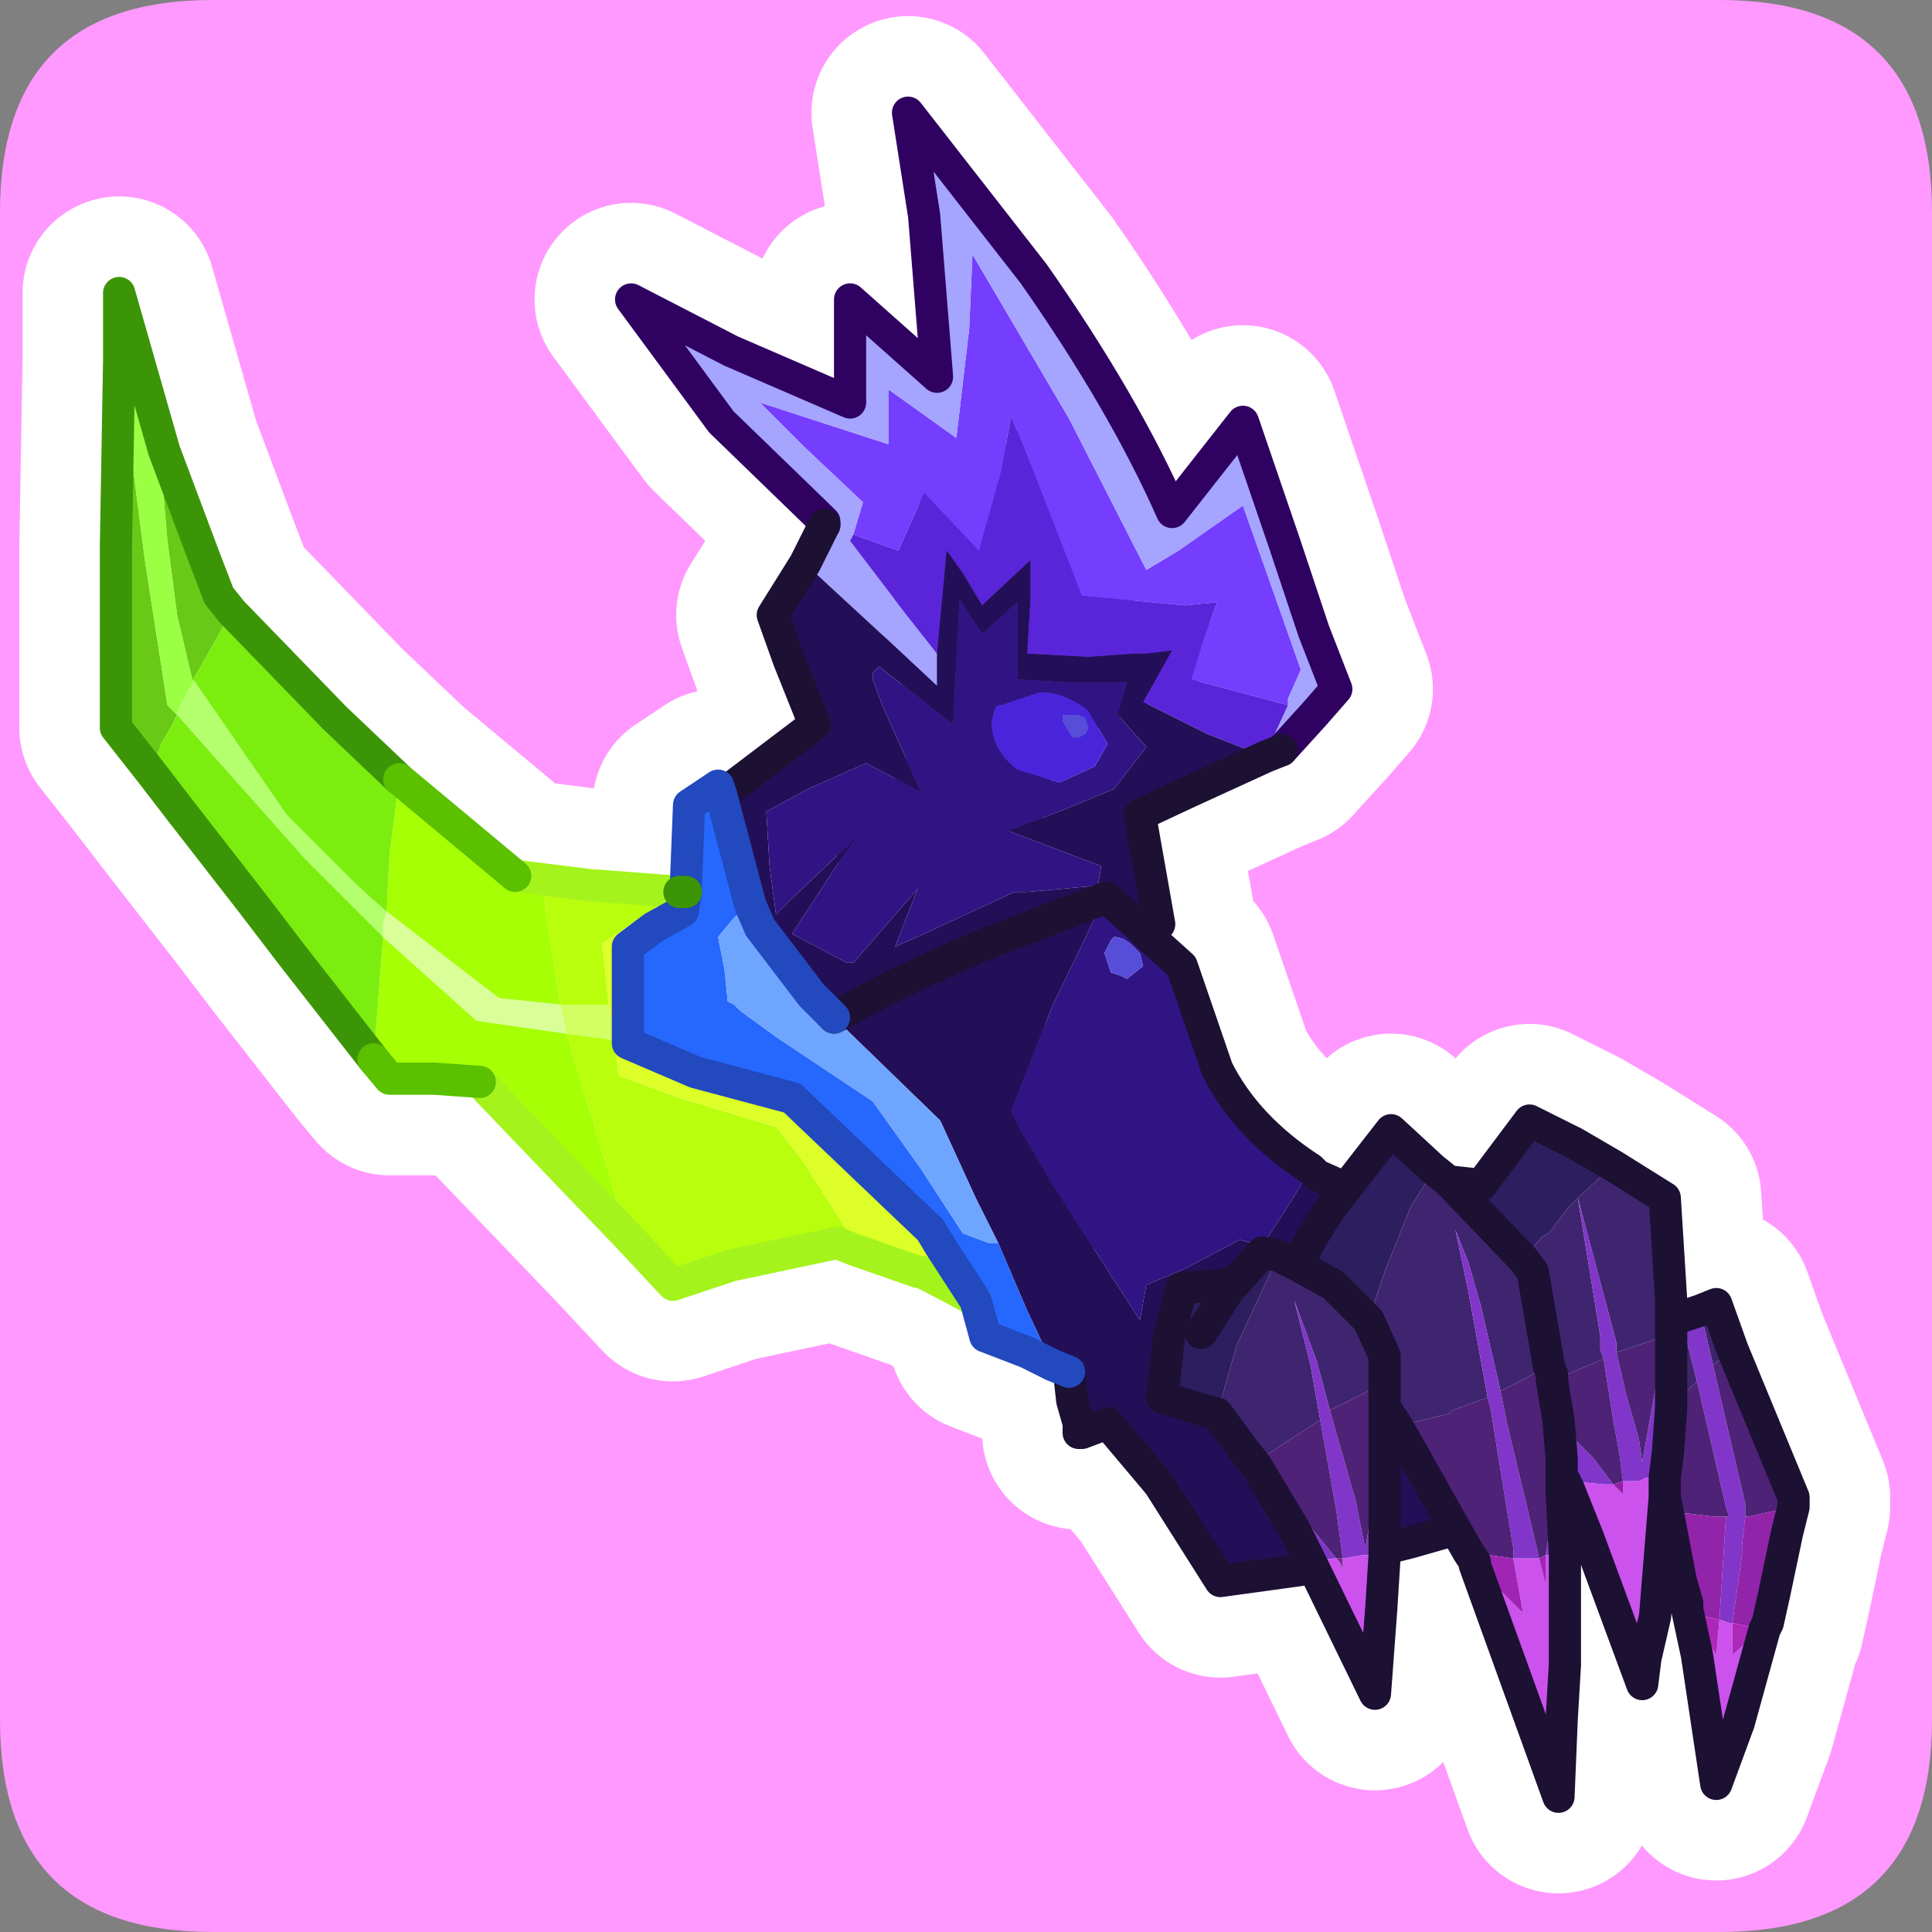 <?xml version="1.0" encoding="UTF-8" standalone="no"?>
<svg xmlns:ffdec="https://www.free-decompiler.com/flash" xmlns:xlink="http://www.w3.org/1999/xlink" ffdec:objectType="frame" height="30.0px" width="30.0px" xmlns="http://www.w3.org/2000/svg">
  <rect width="100%" height="100%" fill="#808080" stroke="none"/>
  <g transform="matrix(1.0, 0.0, 0.0, 1.0, 0.0, 0.0)">
    <use ffdec:characterId="1" height="30.0" transform="matrix(1.0, 0.0, 0.0, 1.0, 0.0, 0.0)" width="30.0" xlink:href="#shape0"/>
  </g>
  <defs>
    <g id="shape0" transform="matrix(1.0, 0.0, 0.0, 1.0, 0.0, 0.0)">
      <path d="M0.0 0.0 L30.0 0.0 30.0 30.0 0.0 30.0 0.0 0.0" fill="#33cc66" fill-opacity="0.0" fill-rule="evenodd" stroke="none"/>
      <path d="M0.0 26.7 L0.0 3.3 Q0.0 0.0 3.3 0.0 L26.7 0.0 Q30.0 0.0 30.0 3.3 L30.0 26.7 Q30.0 30.0 26.7 30.0 L3.3 30.0 Q0.0 30.0 0.0 26.7" fill="#ff99ff" fill-rule="evenodd" stroke="none"/>
      <path d="M13.25 8.3 L13.4 7.8 12.5 6.95 11.8 6.25 13.8 6.9 13.8 6.05 14.85 6.8 15.05 5.1 15.1 3.95 16.6 6.5 17.8 8.85 18.3 8.55 19.3 7.85 19.9 9.55 20.2 10.4 20.0 10.85 20.0 10.95 18.5 10.55 18.7 9.9 18.9 9.35 18.4 9.4 16.8 9.25 16.1 7.45 15.7 6.45 15.55 7.3 15.2 8.55 14.35 7.65 14.15 8.1 13.95 8.55 13.25 8.3" fill="#753dfe" fill-rule="evenodd" stroke="none"/>
      <path d="M12.5 8.75 L12.8 8.15 12.8 8.1 11.2 6.55 9.8 4.65 11.35 5.45 13.2 6.25 13.2 4.65 14.55 5.85 14.35 3.35 14.1 1.75 16.05 4.25 Q17.45 6.25 18.2 7.95 L19.3 6.55 19.95 8.45 20.4 9.8 20.75 10.7 20.4 11.1 19.9 11.65 19.65 11.75 19.7 11.6 20.0 10.95 20.0 10.85 20.2 10.4 19.9 9.55 19.3 7.85 18.3 8.55 17.8 8.85 16.6 6.5 15.1 3.95 15.05 5.1 14.85 6.8 13.8 6.05 13.8 6.9 11.8 6.25 12.5 6.95 13.4 7.8 13.25 8.3 13.2 8.4 14.0 9.45 14.55 10.15 14.55 10.65 13.8 9.95 12.5 8.75" fill="#a5a4ff" fill-rule="evenodd" stroke="none"/>
      <path d="M14.55 10.15 L14.0 9.45 13.2 8.4 13.25 8.3 13.95 8.55 14.15 8.1 14.35 7.65 15.2 8.55 15.55 7.3 15.7 6.45 16.1 7.45 16.8 9.25 18.4 9.4 18.9 9.35 18.7 9.9 18.5 10.55 20.0 10.95 19.7 11.6 19.65 11.75 18.75 11.4 18.55 11.3 17.75 10.9 18.2 10.1 17.8 10.15 17.6 10.15 16.9 10.2 15.95 10.15 16.0 9.3 16.0 8.7 15.25 9.4 14.95 8.9 14.7 8.55 14.55 10.15" fill="#5a25d9" fill-rule="evenodd" stroke="none"/>
      <path d="M19.65 11.75 L18.45 12.3 17.7 12.65 18.0 14.35 17.85 14.55 17.7 14.4 17.2 13.95 17.15 13.95 15.45 14.6 Q14.0 15.2 13.05 15.75 14.0 15.2 15.45 14.6 L17.15 13.95 16.35 15.6 15.7 17.25 15.85 17.55 16.35 18.4 17.7 20.5 17.8 19.95 18.4 19.7 19.25 19.25 19.6 19.35 20.05 18.65 20.35 18.15 20.45 18.25 20.9 18.45 Q20.45 19.0 20.15 19.65 L19.85 19.5 19.6 19.45 19.2 19.9 19.0 19.95 18.35 20.0 18.15 20.75 18.05 21.7 18.7 21.9 18.9 21.95 19.3 22.5 19.5 22.75 20.1 23.75 20.35 24.25 20.4 24.35 18.95 24.55 18.0 23.05 17.2 22.1 16.8 22.25 16.75 22.1 16.65 21.75 16.6 21.3 16.35 21.2 15.95 20.35 15.5 19.3 15.15 18.6 14.6 17.4 12.95 15.8 13.05 15.75 12.9 15.75 12.7 15.55 12.6 15.45 11.8 14.4 11.65 14.05 11.2 12.35 12.65 11.25 12.25 10.25 12.0 9.55 12.5 8.75 13.8 9.95 14.55 10.65 14.55 10.15 14.7 8.55 14.95 8.9 15.25 9.4 16.0 8.7 16.0 9.3 15.95 10.15 16.9 10.2 17.6 10.15 17.8 10.15 18.2 10.1 17.75 10.9 18.55 11.3 18.75 11.4 19.65 11.75 M24.35 23.1 L24.25 23.15 24.25 22.9 24.3 23.0 24.35 23.1 M22.6 23.75 L21.9 23.95 21.5 24.05 21.5 23.1 21.5 22.3 21.5 21.85 21.7 22.15 22.6 23.75 M15.25 9.85 L14.9 9.3 14.8 11.25 13.65 10.35 13.55 10.45 13.55 10.55 13.7 10.95 14.3 12.3 13.45 11.85 12.55 12.25 11.9 12.6 11.95 13.45 12.05 14.2 12.3 13.95 13.3 13.0 12.95 13.5 12.3 14.5 13.15 14.95 13.25 14.95 14.25 13.8 13.9 14.7 14.35 14.5 15.75 13.85 15.95 13.85 17.05 13.75 17.1 13.45 16.05 13.05 15.65 12.9 16.45 12.6 17.3 12.25 17.8 11.6 17.4 11.15 17.35 11.1 17.5 10.6 16.65 10.6 15.8 10.55 15.8 9.35 15.25 9.85" fill="#230f57" fill-rule="evenodd" stroke="none"/>
      <path d="M17.85 14.55 L18.35 15.0 18.9 16.6 Q19.35 17.5 20.35 18.15 L20.05 18.65 19.6 19.35 19.25 19.25 18.4 19.7 17.8 19.95 17.7 20.5 16.35 18.4 15.85 17.55 15.7 17.25 16.35 15.6 17.15 13.95 17.2 13.95 17.7 14.4 17.85 14.55 M15.25 9.85 L15.8 9.35 15.8 10.55 16.65 10.6 17.5 10.6 17.35 11.1 17.4 11.15 17.8 11.6 17.3 12.25 16.45 12.6 15.65 12.9 16.05 13.05 17.1 13.45 17.05 13.75 15.95 13.85 15.75 13.85 14.35 14.5 13.9 14.7 14.25 13.8 13.25 14.95 13.15 14.95 12.3 14.5 12.95 13.5 13.3 13.0 12.3 13.95 12.05 14.2 11.95 13.45 11.9 12.6 12.55 12.25 13.45 11.85 14.3 12.3 13.7 10.95 13.55 10.55 13.55 10.45 13.65 10.35 14.8 11.25 14.9 9.3 15.25 9.85 M15.5 10.95 L15.45 11.0 15.4 11.2 Q15.4 11.65 15.8 11.95 L16.45 12.15 17.0 11.9 17.2 11.55 16.9 11.05 16.85 11.0 Q16.5 10.75 16.15 10.75 L15.55 10.95 15.5 10.95 M17.6 14.7 Q17.45 14.55 17.3 14.55 L17.25 14.6 17.15 14.8 17.25 15.1 17.4 15.15 17.5 15.2 17.75 15.0 17.7 14.8 17.6 14.7" fill="#301483" fill-rule="evenodd" stroke="none"/>
      <path d="M15.5 10.95 L15.55 10.95 16.15 10.75 Q16.5 10.75 16.85 11.0 L16.9 11.05 17.2 11.55 17.0 11.9 16.45 12.15 15.8 11.95 Q15.4 11.65 15.4 11.2 L15.45 11.0 15.5 10.95 M16.6 11.1 L16.5 11.1 16.5 11.2 16.65 11.45 16.75 11.45 16.85 11.4 16.9 11.3 16.85 11.15 16.75 11.1 16.6 11.1" fill="#4825db" fill-rule="evenodd" stroke="none"/>
      <path d="M16.6 11.1 L16.75 11.1 16.85 11.15 16.9 11.3 16.85 11.4 16.75 11.45 16.65 11.45 16.5 11.2 16.5 11.1 16.6 11.1 M17.6 14.7 L17.7 14.8 17.75 15.0 17.5 15.2 17.4 15.15 17.25 15.1 17.15 14.8 17.25 14.6 17.3 14.55 Q17.45 14.55 17.6 14.7" fill="#564ed8" fill-rule="evenodd" stroke="none"/>
      <path d="M9.75 19.2 L7.45 16.8 6.75 16.75 6.05 16.75 5.8 16.45 5.95 14.55 7.4 15.85 8.8 16.05 8.9 16.4 9.75 19.2 M6.2 12.1 L8.0 13.6 8.4 13.65 8.7 15.6 7.75 15.5 6.0 14.15 6.05 13.25 6.2 12.1" fill="#a6ff05" fill-rule="evenodd" stroke="none"/>
      <path d="M13.25 19.4 L13.0 19.3 11.35 19.65 10.45 19.95 9.75 19.2 8.9 16.4 8.8 16.05 9.55 16.15 9.6 16.7 10.55 17.05 12.05 17.5 12.45 18.0 13.15 19.1 13.25 19.4 M8.4 13.65 L9.2 13.75 9.25 13.75 10.55 13.85 9.35 14.65 9.45 15.6 9.05 15.6 8.7 15.6 8.4 13.65" fill="#b9fe0d" fill-rule="evenodd" stroke="none"/>
      <path d="M16.35 21.2 L15.95 21.0 15.3 20.75 15.15 20.2 14.6 19.35 14.45 19.1 12.3 17.05 10.8 16.65 9.75 16.2 9.75 15.65 9.75 14.7 10.15 14.4 10.6 14.15 10.65 13.85 10.65 13.75 10.7 12.5 11.15 12.2 11.2 12.35 11.65 14.05 11.4 14.25 11.15 14.55 11.25 15.05 11.3 15.55 11.4 15.6 11.5 15.7 12.05 16.1 13.55 17.1 14.3 18.15 14.95 19.15 15.35 19.3 15.5 19.3 15.95 20.35 16.35 21.2" fill="#2668fd" fill-rule="evenodd" stroke="none"/>
      <path d="M15.15 20.2 Q14.8 20.0 14.3 19.75 L14.25 19.75 13.25 19.4 13.15 19.1 12.45 18.0 12.05 17.5 10.55 17.05 9.6 16.7 9.55 16.15 9.45 15.6 9.35 14.65 10.55 13.85 10.65 13.85 10.6 14.15 10.15 14.4 9.75 14.7 9.75 15.65 9.75 16.2 10.8 16.65 12.3 17.05 14.45 19.1 14.6 19.35 15.15 20.2" fill="#ddff27" fill-rule="evenodd" stroke="none"/>
      <path d="M11.65 14.05 L11.8 14.4 12.6 15.45 12.7 15.55 12.9 15.75 12.95 15.8 14.6 17.4 15.15 18.6 15.5 19.3 15.35 19.3 14.95 19.15 14.3 18.15 13.55 17.1 12.05 16.1 11.5 15.7 11.4 15.6 11.3 15.55 11.25 15.05 11.15 14.55 11.4 14.25 11.65 14.05" fill="#6ea5ff" fill-rule="evenodd" stroke="none"/>
      <path d="M9.55 16.15 L8.8 16.05 8.7 15.6 9.05 15.6 9.45 15.6 9.55 16.15" fill="#d2ff62" fill-rule="evenodd" stroke="none"/>
      <path d="M6.0 14.15 L7.75 15.5 8.7 15.6 8.8 16.05 7.4 15.85 5.95 14.55 5.95 14.35 6.0 14.15" fill="#daff98" fill-rule="evenodd" stroke="none"/>
      <path d="M20.9 18.45 L21.6 17.55 22.25 18.15 22.15 18.35 21.9 18.75 21.8 19.0 21.5 19.75 21.25 20.5 20.7 19.95 20.15 19.65 Q20.45 19.0 20.9 18.45 M22.5 18.35 L22.55 18.35 23.0 18.4 23.75 17.4 24.45 17.75 25.05 18.1 24.5 18.6 24.35 18.75 24.05 19.15 23.95 19.2 23.65 19.55 22.5 18.35 M18.9 21.95 L18.7 21.9 18.05 21.7 18.15 20.75 18.35 20.0 19.0 19.95 19.2 19.9 19.6 19.45 19.85 19.5 19.5 20.25 19.2 20.9 18.9 21.95 M19.2 19.9 L19.1 20.0 18.65 20.7 19.1 20.0 19.2 19.9" fill="#2d1e5f" fill-rule="evenodd" stroke="none"/>
      <path d="M22.25 18.15 L22.5 18.35 23.65 19.55 23.95 19.2 24.05 19.15 24.35 18.75 24.5 18.6 25.05 18.1 25.85 18.6 25.95 20.2 25.95 20.5 26.1 20.45 26.35 21.45 26.15 21.65 25.95 21.85 25.95 20.9 25.95 20.7 25.95 20.5 25.95 20.7 25.85 20.75 25.1 21.0 25.1 20.85 24.5 18.6 24.85 20.75 24.85 20.95 24.9 21.1 24.2 21.4 24.1 21.45 24.1 21.35 24.05 21.2 23.6 21.45 23.3 21.6 23.0 20.3 22.8 19.6 22.6 19.1 22.8 20.05 23.1 21.7 22.55 21.9 22.5 21.95 21.7 22.15 21.5 21.85 21.5 21.8 21.5 21.45 21.35 21.55 20.65 21.9 20.45 21.15 20.1 20.2 20.35 21.2 20.5 22.05 19.5 22.7 19.5 22.75 19.3 22.5 18.9 21.95 19.2 20.9 19.5 20.25 19.85 19.5 20.15 19.65 20.7 19.95 21.25 20.5 21.5 19.75 21.8 19.0 21.9 18.75 22.15 18.35 22.25 18.15 M26.4 20.35 L26.65 20.25 26.9 20.95 26.6 21.2 26.4 20.35 M21.25 20.5 L21.5 21.05 21.5 21.45 21.5 21.05 21.25 20.5 M23.65 19.55 L23.8 19.75 24.05 21.2 23.8 19.75 23.65 19.55" fill="#3f256f" fill-rule="evenodd" stroke="none"/>
      <path d="M26.1 20.45 L26.4 20.35 26.6 21.2 27.1 23.35 27.1 23.55 27.05 24.0 27.05 24.15 26.9 25.2 26.85 25.2 26.7 25.15 26.8 23.55 26.85 23.55 26.8 23.4 26.35 21.45 26.1 20.45 M24.25 23.15 L24.3 24.15 24.0 24.15 24.15 23.2 24.2 22.8 24.25 22.65 24.2 22.05 24.3 22.2 24.35 22.25 24.5 22.4 24.75 22.65 25.05 23.05 24.9 23.05 24.4 23.0 24.3 23.0 24.25 22.9 24.25 22.65 24.25 22.9 24.25 23.15 M21.5 24.05 L21.5 24.15 21.25 24.15 21.15 24.15 20.85 24.2 20.75 23.45 20.5 22.05 20.35 21.2 20.1 20.2 20.45 21.15 20.65 21.9 20.75 22.25 21.05 23.3 21.2 24.05 21.35 23.15 21.45 22.2 21.5 21.8 21.5 21.85 21.5 22.3 21.5 23.1 21.5 24.05 M19.5 22.75 L19.5 22.7 20.0 23.3 20.3 23.65 20.75 24.2 20.7 24.2 20.35 24.25 20.1 23.75 19.5 22.75 M23.1 21.7 L22.8 20.05 22.6 19.1 22.8 19.6 23.0 20.3 23.3 21.6 23.4 22.1 23.7 23.35 23.9 24.2 23.7 24.2 23.55 24.2 23.5 24.2 23.5 24.05 23.4 23.45 23.15 21.9 23.1 21.7 M25.95 20.7 L25.95 20.9 25.95 21.85 25.9 22.55 25.85 22.95 25.75 22.95 25.55 22.95 25.45 23.0 25.25 23.0 25.2 23.0 25.15 22.6 25.05 22.05 24.9 21.1 24.85 20.95 24.85 20.75 24.5 18.6 25.1 20.85 25.1 21.0 25.25 21.65 25.45 22.35 25.5 22.7 25.6 22.15 25.85 20.75 25.95 20.7" fill="#8135c9" fill-rule="evenodd" stroke="none"/>
      <path d="M26.9 20.95 L27.85 23.25 27.85 23.4 27.6 23.45 27.15 23.55 27.1 23.55 27.1 23.35 26.6 21.2 26.9 20.95 M25.9 23.5 L25.85 23.25 25.85 22.95 25.9 22.55 25.95 21.85 26.15 21.65 26.35 21.45 26.8 23.4 26.85 23.55 26.8 23.55 26.6 23.55 26.2 23.5 25.9 23.5 M22.8 24.1 L22.6 23.75 21.7 22.15 22.5 21.95 22.55 21.9 23.1 21.7 23.15 21.9 23.4 23.45 23.5 24.05 23.5 24.2 22.8 24.1 M19.5 22.7 L20.5 22.05 20.75 23.45 20.85 24.2 20.75 24.2 20.3 23.65 20.0 23.3 19.5 22.7 M20.65 21.9 L21.35 21.55 21.5 21.45 21.5 21.8 21.45 22.2 21.35 23.15 21.2 24.05 21.05 23.3 20.75 22.25 20.65 21.9 M23.3 21.6 L23.6 21.45 24.05 21.2 24.1 21.35 24.1 21.45 24.2 21.4 24.9 21.1 25.05 22.05 25.15 22.6 25.2 23.0 25.05 23.05 24.75 22.65 24.5 22.4 24.35 22.25 24.3 22.2 24.2 22.05 24.25 22.65 24.2 22.8 24.15 23.2 24.0 24.15 23.9 24.2 23.7 23.35 23.4 22.1 23.3 21.6 M25.1 21.0 L25.85 20.75 25.6 22.15 25.5 22.7 25.45 22.35 25.25 21.65 25.1 21.0 M24.2 22.05 L24.1 21.45 24.2 22.05" fill="#4e2277" fill-rule="evenodd" stroke="none"/>
      <path d="M2.35 12.0 L1.8 11.3 1.8 8.5 1.85 5.6 2.25 8.7 2.6 10.95 2.75 11.1 2.65 11.3 2.5 11.55 2.35 12.0 M2.45 6.65 L2.55 7.0 3.15 8.6 3.4 9.25 3.6 9.5 3.0 10.55 3.0 10.6 2.95 10.4 2.75 9.55 2.6 8.4 2.45 6.65" fill="#6ac917" fill-rule="evenodd" stroke="none"/>
      <path d="M1.85 5.6 L1.85 4.55 2.45 6.65 2.6 8.4 2.75 9.55 2.95 10.4 3.0 10.6 2.8 10.95 2.75 11.1 2.6 10.95 2.25 8.7 1.85 5.6" fill="#9bff43" fill-rule="evenodd" stroke="none"/>
      <path d="M6.0 14.15 L5.95 14.35 5.95 14.55 4.75 13.35 4.35 12.9 2.75 11.1 2.8 10.95 3.0 10.6 3.0 10.55 4.45 12.65 5.55 13.75 6.0 14.15" fill="#b4ff6d" fill-rule="evenodd" stroke="none"/>
      <path d="M5.8 16.45 L4.55 14.85 3.9 14.0 2.85 12.65 2.35 12.0 2.5 11.55 2.65 11.3 2.75 11.1 4.35 12.9 4.75 13.35 5.95 14.55 5.8 16.45 M3.6 9.5 L5.2 11.15 6.2 12.1 6.05 13.25 6.0 14.15 5.55 13.75 4.45 12.65 3.0 10.55 3.6 9.5" fill="#7bee0f" fill-rule="evenodd" stroke="none"/>
      <path d="M27.4 25.3 L27.0 26.75 26.65 27.7 26.35 25.7 26.2 25.0 26.25 25.05 26.65 25.7 26.7 25.15 26.85 25.2 26.9 25.2 26.9 25.7 27.35 25.3 27.4 25.3 M25.85 23.25 L25.7 25.1 25.55 25.75 25.5 26.15 24.65 23.85 24.35 23.1 24.3 23.0 24.4 23.0 24.9 23.05 25.05 23.05 25.2 23.2 25.2 23.0 25.25 23.0 25.45 23.0 25.55 22.95 25.75 22.95 25.85 22.95 25.85 23.25 M24.3 24.15 L24.3 25.45 24.3 25.85 24.25 26.7 24.2 27.9 22.9 24.3 23.65 25.05 23.5 24.2 23.55 24.2 23.7 24.2 23.9 24.2 24.0 24.6 24.0 24.15 24.3 24.15 M21.5 24.15 L21.45 24.95 21.35 26.3 20.4 24.35 20.35 24.25 20.7 24.2 20.75 24.2 20.8 24.25 20.85 24.35 20.85 24.25 20.85 24.2 21.15 24.15 21.25 24.15 21.5 24.15" fill="#cb52ec" fill-rule="evenodd" stroke="none"/>
      <path d="M25.2 23.0 L25.2 23.2 25.05 23.05 25.2 23.0" fill="#9122a2" fill-rule="evenodd" stroke="none"/>
      <path d="M27.85 23.4 L27.75 23.8 27.55 24.75 27.45 25.2 27.4 25.3 27.35 25.3 26.9 25.2 27.05 24.15 27.05 24.0 27.1 23.55 27.15 23.55 27.6 23.45 27.85 23.4 M26.2 25.0 L26.2 24.9 26.1 24.55 25.9 23.5 26.2 23.5 26.6 23.55 26.8 23.55 26.7 25.15 26.45 25.1 26.25 25.05 26.2 25.0" fill="#9224a9" fill-rule="evenodd" stroke="none"/>
      <path d="M22.9 24.3 L22.9 24.25 22.8 24.1 23.5 24.2 23.65 25.05 22.9 24.3 M23.9 24.2 L24.0 24.15 24.0 24.6 23.9 24.2" fill="#a025b4" fill-rule="evenodd" stroke="none"/>
      <path d="M26.25 25.05 L26.45 25.1 26.7 25.15 26.65 25.7 26.25 25.05 M27.35 25.3 L26.9 25.7 26.9 25.2 27.35 25.3" fill="#ad28b9" fill-rule="evenodd" stroke="none"/>
      <path d="M20.85 24.2 L20.85 24.25 20.85 24.35 20.8 24.25 20.75 24.2 20.85 24.2" fill="#7f2797" fill-rule="evenodd" stroke="none"/>
      <path d="M12.5 8.75 L12.8 8.15 12.8 8.1 11.2 6.55 9.8 4.65 11.35 5.45 13.2 6.25 13.2 4.65 14.55 5.85 14.35 3.35 14.1 1.75 16.05 4.25 Q17.45 6.25 18.2 7.95 L19.3 6.55 19.95 8.45 20.4 9.8 20.75 10.7 20.4 11.1 19.9 11.65 19.65 11.75 18.45 12.3 17.7 12.65 18.0 14.35 17.85 14.55 18.35 15.0 18.9 16.6 Q19.35 17.5 20.35 18.15 L20.45 18.25 20.9 18.45 21.6 17.55 22.25 18.15 22.5 18.35 22.55 18.35 23.0 18.4 23.75 17.4 24.45 17.75 25.05 18.1 25.85 18.6 25.95 20.2 25.95 20.5 26.1 20.45 26.4 20.35 26.65 20.25 26.9 20.95 27.85 23.25 27.85 23.4 27.75 23.8 27.55 24.75 27.45 25.2 27.4 25.3 27.0 26.75 26.65 27.7 26.35 25.7 26.2 25.0 26.2 24.9 26.1 24.55 25.9 23.5 25.85 23.25 25.7 25.1 25.55 25.75 25.5 26.15 24.65 23.85 24.35 23.1 24.25 23.15 24.3 24.15 24.3 25.45 24.3 25.85 24.25 26.7 24.2 27.9 22.9 24.3 22.9 24.25 22.8 24.1 22.6 23.75 21.9 23.95 21.5 24.05 21.5 24.15 21.45 24.95 21.35 26.3 20.4 24.35 18.95 24.55 18.0 23.05 17.2 22.1 16.8 22.25 16.75 22.25 16.75 22.1 16.65 21.75 16.6 21.3 16.35 21.2 15.95 21.0 15.3 20.75 15.15 20.2 Q14.8 20.0 14.3 19.75 L14.25 19.75 13.25 19.4 13.0 19.3 11.35 19.65 10.45 19.95 9.75 19.2 7.45 16.8 6.75 16.75 6.05 16.75 5.8 16.45 4.55 14.85 3.9 14.0 2.85 12.65 2.35 12.0 1.8 11.3 1.8 8.5 1.85 5.6 1.85 4.55 2.45 6.65 2.55 7.0 3.15 8.6 3.4 9.25 3.6 9.5 5.2 11.15 6.2 12.1 8.0 13.6 8.4 13.65 9.2 13.75 9.25 13.75 10.55 13.85 10.65 13.85 10.65 13.75 10.7 12.5 11.15 12.2 11.2 12.35 12.65 11.25 12.25 10.25 12.0 9.55 12.5 8.75 M13.05 15.75 Q14.0 15.2 15.45 14.6 L17.15 13.95 17.2 13.95 17.7 14.4 17.85 14.55 M10.65 13.85 L10.6 14.15 10.15 14.4 9.75 14.7 9.75 15.65 9.75 16.2 10.8 16.65 12.3 17.05 14.45 19.1 14.6 19.35 15.15 20.2 M11.65 14.05 L11.8 14.4 12.6 15.45 12.7 15.55 12.9 15.75 13.05 15.75 12.95 15.8 12.9 15.75 M11.2 12.35 L11.65 14.05 M18.9 21.95 L18.7 21.9 18.05 21.7 18.15 20.75 18.35 20.0 19.0 19.95 19.2 19.9 19.6 19.45 19.85 19.5 20.15 19.65 Q20.45 19.0 20.9 18.45 M18.65 20.7 L19.1 20.0 19.2 19.9 M18.9 21.95 L19.3 22.5 19.5 22.75 20.1 23.75 20.35 24.25 20.4 24.35 M21.5 21.45 L21.5 21.05 21.25 20.5 20.7 19.95 20.15 19.65 M24.05 21.2 L23.8 19.75 23.65 19.55 22.5 18.35 M25.95 20.7 L25.95 20.9 25.95 21.85 25.9 22.55 25.85 22.95 25.85 23.25 M25.95 20.7 L25.95 20.5 M24.2 22.05 L24.25 22.65 24.25 22.9 24.3 23.0 24.35 23.1 M24.05 21.2 L24.1 21.35 24.1 21.45 24.2 22.05 M24.25 22.9 L24.25 23.15 M21.5 21.45 L21.5 21.8 21.5 21.85 21.7 22.15 22.6 23.75 M21.5 21.85 L21.5 22.3 21.5 23.1 21.5 24.05" fill="none" stroke="#ffffff" stroke-linecap="round" stroke-linejoin="round" stroke-width="3.0"/>
      <path d="M13.25 8.3 L13.4 7.8 12.5 6.95 11.8 6.25 13.8 6.9 13.8 6.05 14.85 6.8 15.05 5.1 15.1 3.95 16.6 6.5 17.8 8.85 18.3 8.55 19.3 7.85 19.9 9.55 20.2 10.4 20.0 10.85 20.0 10.95 18.5 10.55 18.7 9.9 18.9 9.35 18.4 9.4 16.8 9.25 16.1 7.45 15.7 6.45 15.55 7.3 15.2 8.55 14.35 7.65 14.15 8.1 13.95 8.55 13.25 8.3" fill="#753dfe" fill-rule="evenodd" stroke="none"/>
      <path d="M12.8 8.15 L12.8 8.1 11.2 6.55 9.8 4.65 11.35 5.45 13.2 6.25 13.2 4.65 14.55 5.85 14.35 3.35 14.1 1.75 16.05 4.25 Q17.45 6.25 18.2 7.95 L19.3 6.55 19.95 8.45 20.4 9.8 20.75 10.7 20.4 11.1 19.9 11.65 19.65 11.75 19.7 11.6 20.0 10.95 20.0 10.85 20.2 10.4 19.9 9.55 19.3 7.85 18.3 8.55 17.8 8.85 16.6 6.5 15.1 3.95 15.05 5.1 14.85 6.8 13.8 6.05 13.8 6.9 11.8 6.25 12.5 6.95 13.4 7.8 13.25 8.3 13.2 8.4 14.0 9.45 14.55 10.15 14.55 10.65 13.8 9.95 12.5 8.75 12.8 8.15" fill="#a5a4ff" fill-rule="evenodd" stroke="none"/>
      <path d="M13.25 8.3 L13.95 8.55 14.15 8.1 14.35 7.65 15.2 8.55 15.55 7.3 15.7 6.45 16.1 7.45 16.8 9.25 18.4 9.4 18.9 9.35 18.7 9.9 18.5 10.55 20.0 10.95 19.7 11.6 19.65 11.75 18.75 11.4 18.55 11.3 17.75 10.9 18.2 10.1 17.8 10.15 17.6 10.15 16.9 10.2 15.95 10.15 16.0 9.3 16.0 8.7 15.25 9.4 14.95 8.9 14.7 8.55 14.55 10.15 14.0 9.45 13.2 8.4 13.25 8.3" fill="#5a25d9" fill-rule="evenodd" stroke="none"/>
      <path d="M19.65 11.75 L18.45 12.3 17.7 12.65 18.0 14.35 17.85 14.55 17.7 14.4 17.2 13.95 17.15 13.95 15.45 14.6 Q14.0 15.2 13.05 15.75 14.0 15.2 15.45 14.6 L17.15 13.95 16.35 15.6 15.7 17.25 15.85 17.55 16.35 18.4 17.7 20.5 17.8 19.95 18.4 19.7 19.25 19.25 19.6 19.35 20.05 18.65 20.35 18.15 20.45 18.25 20.9 18.45 Q20.45 19.0 20.15 19.65 L19.85 19.5 19.6 19.45 19.2 19.9 19.0 19.95 18.35 20.0 18.15 20.75 18.05 21.7 18.7 21.9 18.9 21.95 19.3 22.5 19.5 22.75 20.1 23.75 20.35 24.25 20.4 24.35 18.95 24.55 18.0 23.05 17.2 22.1 16.8 22.25 16.75 22.1 16.65 21.75 16.6 21.3 16.35 21.2 15.95 20.35 15.5 19.3 15.15 18.6 14.6 17.4 12.95 15.8 13.05 15.75 12.9 15.75 12.7 15.55 12.6 15.45 11.8 14.4 11.65 14.05 11.2 12.35 12.65 11.25 12.25 10.25 12.0 9.55 12.5 8.75 13.8 9.95 14.55 10.65 14.55 10.15 14.7 8.55 14.95 8.9 15.25 9.4 16.0 8.7 16.0 9.3 15.95 10.15 16.9 10.2 17.6 10.15 17.8 10.15 18.2 10.1 17.75 10.9 18.55 11.3 18.75 11.4 19.65 11.75 M24.35 23.1 L24.25 23.15 24.25 22.9 24.3 23.0 24.35 23.1 M22.6 23.75 L21.9 23.95 21.5 24.05 21.5 23.1 21.5 22.3 21.5 21.85 21.7 22.15 22.6 23.75 M15.8 9.35 L15.25 9.85 14.9 9.3 14.8 11.25 13.65 10.35 13.55 10.45 13.55 10.55 13.7 10.95 14.3 12.3 13.45 11.85 12.55 12.25 11.9 12.6 11.95 13.45 12.05 14.2 12.3 13.95 13.3 13.0 12.95 13.5 12.3 14.5 13.15 14.95 13.25 14.95 14.25 13.8 13.9 14.7 14.35 14.5 15.75 13.85 15.95 13.85 17.05 13.75 17.1 13.45 16.05 13.05 15.65 12.9 16.45 12.6 17.3 12.25 17.8 11.6 17.4 11.15 17.35 11.1 17.5 10.6 16.65 10.6 15.8 10.55 15.8 9.35" fill="#230f57" fill-rule="evenodd" stroke="none"/>
      <path d="M17.85 14.55 L18.35 15.0 18.9 16.6 Q19.35 17.5 20.35 18.15 L20.05 18.65 19.6 19.35 19.25 19.25 18.4 19.7 17.8 19.95 17.7 20.5 16.35 18.4 15.85 17.55 15.7 17.25 16.35 15.6 17.15 13.95 17.2 13.95 17.7 14.4 17.85 14.55 M15.8 9.35 L15.8 10.55 16.65 10.6 17.5 10.6 17.35 11.1 17.4 11.15 17.8 11.6 17.3 12.25 16.45 12.6 15.65 12.9 16.05 13.05 17.1 13.45 17.05 13.75 15.95 13.85 15.75 13.85 14.35 14.5 13.9 14.7 14.25 13.8 13.25 14.95 13.15 14.95 12.3 14.5 12.95 13.5 13.3 13.0 12.3 13.95 12.05 14.2 11.95 13.45 11.9 12.6 12.55 12.25 13.45 11.85 14.3 12.3 13.7 10.95 13.55 10.55 13.55 10.45 13.65 10.35 14.8 11.25 14.9 9.3 15.25 9.85 15.8 9.35 M15.5 10.95 L15.45 11.0 15.4 11.2 Q15.4 11.65 15.8 11.95 L16.45 12.15 17.0 11.9 17.2 11.55 16.9 11.05 16.85 11.0 Q16.5 10.75 16.15 10.75 L15.55 10.95 15.5 10.95 M17.6 14.7 Q17.45 14.55 17.3 14.55 L17.25 14.6 17.15 14.8 17.25 15.1 17.4 15.15 17.5 15.2 17.75 15.0 17.7 14.8 17.6 14.7" fill="#301483" fill-rule="evenodd" stroke="none"/>
      <path d="M15.5 10.95 L15.55 10.95 16.15 10.75 Q16.5 10.75 16.85 11.0 L16.9 11.05 17.2 11.55 17.0 11.9 16.45 12.15 15.8 11.95 Q15.4 11.65 15.4 11.2 L15.45 11.0 15.5 10.95 M16.6 11.1 L16.5 11.1 16.5 11.2 16.65 11.45 16.75 11.45 16.85 11.4 16.9 11.3 16.85 11.15 16.75 11.1 16.6 11.1" fill="#4825db" fill-rule="evenodd" stroke="none"/>
      <path d="M16.6 11.1 L16.75 11.1 16.85 11.15 16.9 11.3 16.85 11.4 16.75 11.45 16.65 11.45 16.5 11.2 16.5 11.1 16.6 11.1 M17.6 14.7 L17.7 14.8 17.75 15.0 17.5 15.2 17.4 15.15 17.25 15.1 17.15 14.8 17.25 14.6 17.3 14.55 Q17.45 14.55 17.6 14.7" fill="#564ed8" fill-rule="evenodd" stroke="none"/>
      <path d="M9.75 19.2 L7.45 16.8 6.75 16.75 6.05 16.75 5.8 16.45 5.95 14.55 7.4 15.85 8.8 16.05 8.9 16.4 9.75 19.2 M6.2 12.1 L8.0 13.6 8.4 13.65 8.7 15.6 7.75 15.5 6.0 14.15 6.05 13.25 6.2 12.1" fill="#a6ff05" fill-rule="evenodd" stroke="none"/>
      <path d="M13.25 19.4 L13.0 19.3 11.35 19.65 10.45 19.95 9.75 19.2 8.9 16.4 8.8 16.05 9.55 16.15 9.6 16.7 10.55 17.05 12.05 17.5 12.45 18.0 13.15 19.1 13.25 19.4 M8.4 13.65 L9.2 13.75 9.25 13.75 10.55 13.85 9.35 14.65 9.45 15.6 9.05 15.6 8.7 15.6 8.4 13.65" fill="#b9fe0d" fill-rule="evenodd" stroke="none"/>
      <path d="M16.35 21.2 L15.95 21.0 15.3 20.75 15.15 20.2 14.6 19.35 14.45 19.1 12.3 17.05 10.8 16.65 9.75 16.2 9.75 15.65 9.75 14.7 10.15 14.4 10.6 14.15 10.65 13.85 10.65 13.75 10.7 12.5 11.15 12.2 11.2 12.35 11.65 14.05 11.4 14.25 11.15 14.55 11.25 15.05 11.3 15.55 11.4 15.6 11.5 15.7 12.05 16.1 13.55 17.1 14.3 18.15 14.95 19.15 15.35 19.3 15.5 19.3 15.95 20.35 16.35 21.2" fill="#2668fd" fill-rule="evenodd" stroke="none"/>
      <path d="M15.15 20.2 Q14.8 20.0 14.3 19.75 L14.25 19.75 13.25 19.4 13.15 19.1 12.45 18.0 12.05 17.5 10.55 17.05 9.6 16.7 9.55 16.15 9.45 15.6 9.35 14.65 10.55 13.85 10.65 13.85 10.6 14.15 10.15 14.4 9.75 14.7 9.75 15.65 9.75 16.2 10.8 16.65 12.3 17.05 14.45 19.1 14.6 19.35 15.15 20.2" fill="#ddff27" fill-rule="evenodd" stroke="none"/>
      <path d="M11.65 14.05 L11.8 14.4 12.6 15.45 12.7 15.55 12.9 15.75 12.95 15.8 14.6 17.4 15.15 18.6 15.5 19.3 15.35 19.3 14.95 19.15 14.3 18.15 13.55 17.1 12.05 16.1 11.5 15.7 11.4 15.6 11.3 15.55 11.25 15.05 11.15 14.55 11.4 14.25 11.65 14.05" fill="#6ea5ff" fill-rule="evenodd" stroke="none"/>
      <path d="M9.55 16.15 L8.8 16.05 8.7 15.6 9.05 15.6 9.45 15.6 9.55 16.15" fill="#d2ff62" fill-rule="evenodd" stroke="none"/>
      <path d="M6.0 14.15 L7.75 15.5 8.7 15.6 8.8 16.05 7.4 15.85 5.95 14.55 5.95 14.35 6.0 14.15" fill="#daff98" fill-rule="evenodd" stroke="none"/>
      <path d="M20.9 18.45 L21.6 17.55 22.25 18.15 22.15 18.35 21.9 18.75 21.8 19.0 21.5 19.75 21.25 20.5 20.7 19.95 20.15 19.65 Q20.45 19.0 20.9 18.45 M22.5 18.35 L22.55 18.35 23.0 18.4 23.75 17.4 24.45 17.75 25.05 18.1 24.5 18.6 24.35 18.75 24.05 19.15 23.95 19.2 23.65 19.55 22.5 18.35 M18.9 21.95 L18.7 21.9 18.05 21.7 18.15 20.75 18.35 20.0 19.0 19.95 19.2 19.9 19.6 19.45 19.85 19.5 19.5 20.25 19.2 20.9 18.9 21.95 M18.65 20.7 L19.1 20.0 19.2 19.9 19.1 20.0 18.65 20.7" fill="#2d1e5f" fill-rule="evenodd" stroke="none"/>
      <path d="M22.25 18.15 L22.5 18.35 23.65 19.55 23.8 19.75 24.05 21.2 23.8 19.75 23.65 19.55 23.95 19.2 24.05 19.15 24.35 18.75 24.5 18.6 25.05 18.1 25.85 18.6 25.95 20.2 25.95 20.5 26.1 20.45 26.35 21.45 26.15 21.65 25.95 21.85 25.95 20.9 25.95 20.7 25.85 20.75 25.1 21.0 25.1 20.85 24.5 18.6 24.85 20.75 24.85 20.95 24.9 21.1 24.2 21.4 24.1 21.45 24.1 21.35 24.05 21.2 23.6 21.45 23.3 21.6 23.0 20.3 22.8 19.6 22.6 19.1 22.8 20.05 23.1 21.7 22.55 21.9 22.5 21.95 21.7 22.15 21.5 21.85 21.5 21.8 21.5 21.45 21.5 21.05 21.25 20.5 21.5 21.05 21.5 21.45 21.35 21.55 20.65 21.9 20.45 21.15 20.1 20.2 20.35 21.2 20.5 22.05 19.5 22.7 19.5 22.75 19.3 22.5 18.9 21.95 19.2 20.9 19.5 20.25 19.85 19.5 20.15 19.65 20.7 19.95 21.25 20.5 21.5 19.75 21.8 19.0 21.9 18.75 22.15 18.35 22.25 18.15 M26.4 20.35 L26.65 20.25 26.9 20.95 26.6 21.2 26.4 20.35 M25.95 20.5 L25.95 20.7 25.95 20.5" fill="#3f256f" fill-rule="evenodd" stroke="none"/>
      <path d="M26.1 20.45 L26.4 20.35 26.6 21.2 27.1 23.35 27.1 23.55 27.05 24.0 27.05 24.15 26.9 25.2 26.85 25.2 26.7 25.15 26.8 23.55 26.85 23.55 26.8 23.4 26.35 21.45 26.1 20.45 M24.25 23.15 L24.3 24.15 24.0 24.15 24.15 23.2 24.2 22.8 24.25 22.65 24.2 22.05 24.3 22.2 24.35 22.25 24.5 22.4 24.75 22.65 25.05 23.05 24.9 23.05 24.4 23.0 24.3 23.0 24.25 22.9 24.25 22.65 24.25 22.9 24.25 23.15 M21.5 24.05 L21.5 24.15 21.25 24.15 21.15 24.15 20.85 24.2 20.75 23.45 20.5 22.05 20.35 21.2 20.1 20.2 20.45 21.15 20.65 21.9 20.75 22.25 21.05 23.3 21.2 24.05 21.35 23.15 21.45 22.2 21.5 21.8 21.5 21.85 21.5 22.3 21.5 23.1 21.5 24.05 M23.1 21.7 L22.8 20.05 22.6 19.1 22.8 19.6 23.0 20.3 23.3 21.6 23.4 22.1 23.7 23.35 23.9 24.2 23.7 24.2 23.55 24.2 23.5 24.2 23.5 24.05 23.4 23.45 23.15 21.9 23.1 21.7 M24.9 21.1 L24.85 20.95 24.85 20.75 24.5 18.6 25.1 20.85 25.1 21.0 25.25 21.65 25.45 22.35 25.5 22.7 25.6 22.15 25.85 20.75 25.95 20.7 25.95 20.9 25.95 21.85 25.9 22.55 25.85 22.95 25.75 22.95 25.55 22.95 25.45 23.0 25.25 23.0 25.2 23.0 25.15 22.6 25.05 22.05 24.9 21.1 M20.75 24.2 L20.7 24.2 20.35 24.25 20.1 23.75 19.5 22.75 19.5 22.7 20.0 23.3 20.3 23.65 20.75 24.2" fill="#8135c9" fill-rule="evenodd" stroke="none"/>
      <path d="M26.9 20.95 L27.85 23.25 27.85 23.4 27.6 23.45 27.15 23.55 27.1 23.55 27.1 23.35 26.6 21.2 26.9 20.95 M25.9 23.5 L25.85 23.25 25.85 22.95 25.9 22.55 25.95 21.85 26.15 21.65 26.35 21.45 26.8 23.4 26.85 23.55 26.8 23.55 26.6 23.55 26.2 23.5 25.9 23.5 M22.8 24.1 L22.6 23.75 21.7 22.15 22.5 21.95 22.55 21.9 23.1 21.7 23.15 21.9 23.4 23.45 23.5 24.05 23.5 24.2 22.8 24.1 M21.5 21.45 L21.5 21.8 21.45 22.2 21.35 23.15 21.2 24.05 21.05 23.3 20.75 22.25 20.65 21.9 21.35 21.55 21.5 21.45 M23.3 21.6 L23.6 21.45 24.05 21.2 24.1 21.35 24.1 21.45 24.2 21.4 24.9 21.1 25.05 22.05 25.15 22.6 25.2 23.0 25.05 23.05 24.75 22.65 24.5 22.4 24.35 22.25 24.3 22.2 24.2 22.05 24.25 22.65 24.2 22.8 24.15 23.2 24.0 24.15 23.9 24.2 23.7 23.35 23.4 22.1 23.3 21.6 M25.85 20.75 L25.6 22.15 25.5 22.7 25.45 22.35 25.25 21.65 25.1 21.0 25.85 20.75 M24.2 22.05 L24.1 21.45 24.2 22.05 M20.75 24.2 L20.3 23.65 20.0 23.3 19.5 22.7 20.5 22.05 20.75 23.45 20.85 24.2 20.75 24.2" fill="#4e2277" fill-rule="evenodd" stroke="none"/>
      <path d="M2.35 12.0 L1.8 11.3 1.8 8.5 1.85 5.6 2.25 8.7 2.6 10.95 2.75 11.1 2.65 11.3 2.5 11.55 2.35 12.0 M2.45 6.65 L2.55 7.0 3.15 8.6 3.4 9.25 3.6 9.5 3.0 10.55 3.0 10.6 2.95 10.4 2.75 9.55 2.6 8.4 2.45 6.65" fill="#6ac917" fill-rule="evenodd" stroke="none"/>
      <path d="M1.85 5.6 L1.85 4.55 2.45 6.65 2.6 8.4 2.75 9.55 2.95 10.4 3.0 10.6 2.8 10.95 2.75 11.1 2.6 10.95 2.25 8.7 1.85 5.6" fill="#9bff43" fill-rule="evenodd" stroke="none"/>
      <path d="M6.0 14.15 L5.95 14.35 5.95 14.55 4.75 13.35 4.35 12.9 2.75 11.1 2.8 10.95 3.0 10.6 3.0 10.55 4.45 12.65 5.55 13.75 6.0 14.15" fill="#b4ff6d" fill-rule="evenodd" stroke="none"/>
      <path d="M5.8 16.45 L4.55 14.85 3.9 14.0 2.85 12.65 2.35 12.0 2.5 11.55 2.65 11.3 2.75 11.1 4.35 12.9 4.75 13.35 5.95 14.55 5.8 16.45 M3.6 9.5 L5.2 11.15 6.2 12.1 6.05 13.25 6.0 14.15 5.55 13.75 4.45 12.65 3.0 10.55 3.6 9.5" fill="#7bee0f" fill-rule="evenodd" stroke="none"/>
      <path d="M27.4 25.3 L27.0 26.75 26.65 27.7 26.35 25.7 26.2 25.0 26.25 25.05 26.65 25.7 26.7 25.15 26.85 25.2 26.9 25.2 26.9 25.7 27.35 25.3 27.4 25.3 M25.85 23.25 L25.7 25.1 25.55 25.75 25.5 26.15 24.65 23.85 24.35 23.1 24.3 23.0 24.4 23.0 24.9 23.05 25.05 23.05 25.2 23.2 25.2 23.0 25.25 23.0 25.45 23.0 25.55 22.95 25.75 22.95 25.85 22.95 25.85 23.25 M24.3 24.15 L24.3 25.45 24.3 25.85 24.25 26.7 24.2 27.9 22.9 24.3 23.65 25.05 23.5 24.2 23.55 24.2 23.7 24.2 23.9 24.2 24.0 24.6 24.0 24.15 24.3 24.15 M21.5 24.15 L21.45 24.95 21.35 26.3 20.4 24.35 20.35 24.25 20.7 24.2 20.75 24.2 20.8 24.25 20.85 24.35 20.85 24.25 20.85 24.2 21.15 24.15 21.25 24.15 21.5 24.15" fill="#cb52ec" fill-rule="evenodd" stroke="none"/>
      <path d="M25.2 23.0 L25.2 23.2 25.05 23.05 25.2 23.0" fill="#9122a2" fill-rule="evenodd" stroke="none"/>
      <path d="M27.85 23.4 L27.75 23.8 27.55 24.75 27.45 25.2 27.4 25.3 27.35 25.3 26.9 25.2 27.05 24.15 27.05 24.0 27.1 23.55 27.15 23.55 27.6 23.45 27.85 23.4 M26.2 25.0 L26.2 24.9 26.1 24.55 25.9 23.5 26.2 23.5 26.6 23.55 26.8 23.55 26.7 25.15 26.45 25.1 26.25 25.05 26.2 25.0" fill="#9224a9" fill-rule="evenodd" stroke="none"/>
      <path d="M22.9 24.3 L22.9 24.25 22.8 24.1 23.5 24.2 23.65 25.05 22.9 24.3 M23.9 24.2 L24.0 24.15 24.0 24.6 23.9 24.2" fill="#a025b4" fill-rule="evenodd" stroke="none"/>
      <path d="M26.9 25.2 L27.35 25.3 26.9 25.7 26.9 25.2 M26.25 25.05 L26.45 25.1 26.7 25.15 26.65 25.7 26.25 25.05" fill="#ad28b9" fill-rule="evenodd" stroke="none"/>
      <path d="M20.85 24.2 L20.85 24.25 20.85 24.35 20.8 24.25 20.75 24.2 20.85 24.2" fill="#7f2797" fill-rule="evenodd" stroke="none"/>
      <path d="M12.8 8.15 L12.8 8.1 11.2 6.55 9.8 4.65 11.35 5.45 13.2 6.25 13.2 4.65 14.55 5.85 14.35 3.35 14.1 1.75 16.05 4.25 Q17.45 6.25 18.2 7.95 L19.3 6.55 19.95 8.45 20.4 9.8 20.75 10.7 20.4 11.1 19.9 11.65" fill="none" stroke="#2f0261" stroke-linecap="round" stroke-linejoin="round" stroke-width="0.5"/>
      <path d="M19.9 11.65 L19.65 11.75 18.45 12.3 17.7 12.65 18.0 14.35 17.85 14.55 18.35 15.0 18.9 16.6 Q19.35 17.5 20.35 18.15 L20.45 18.25 20.9 18.45 21.6 17.55 22.25 18.15 22.5 18.35 22.55 18.35 23.0 18.4 23.75 17.4 24.45 17.75 25.05 18.1 25.85 18.6 25.95 20.2 25.95 20.5 26.1 20.45 26.4 20.35 26.65 20.25 26.9 20.95 27.85 23.25 27.85 23.4 27.75 23.8 27.55 24.75 27.45 25.2 27.4 25.3 27.0 26.75 26.65 27.7 26.35 25.7 26.2 25.0 26.2 24.9 26.1 24.55 25.9 23.5 25.85 23.25 25.7 25.1 25.55 25.75 25.5 26.15 24.65 23.85 24.35 23.1 24.25 23.15 24.3 24.15 24.3 25.45 24.3 25.85 24.25 26.7 24.2 27.9 22.9 24.3 22.9 24.25 22.8 24.1 22.6 23.75 21.9 23.95 21.5 24.05 21.5 24.15 21.45 24.95 21.35 26.3 20.4 24.35 18.95 24.55 18.0 23.05 17.2 22.1 16.8 22.25 16.75 22.25 16.75 22.1 16.65 21.75 16.6 21.3 M11.2 12.35 L12.65 11.25 12.25 10.25 12.0 9.55 12.5 8.75 12.8 8.15 M13.05 15.75 Q14.0 15.2 15.45 14.6 L17.15 13.95 17.2 13.95 17.7 14.4 17.85 14.55 M12.9 15.75 L13.05 15.75 12.95 15.8 M19.2 19.9 L19.0 19.95 18.35 20.0 18.15 20.75 18.05 21.7 18.7 21.9 18.9 21.95 19.3 22.5 19.5 22.75 20.1 23.75 20.35 24.25 20.4 24.35 M19.85 19.5 L19.6 19.45 19.2 19.9 19.1 20.0 18.65 20.7 M21.25 20.5 L21.5 21.05 21.5 21.45 21.5 21.8 21.5 21.85 21.7 22.15 22.6 23.75 M24.05 21.2 L23.8 19.75 23.65 19.55 22.5 18.35 M20.15 19.65 L19.85 19.5 M20.15 19.65 Q20.45 19.0 20.9 18.45 M21.25 20.5 L20.7 19.95 20.15 19.65 M25.85 22.95 L25.9 22.55 25.95 21.85 25.95 20.9 25.95 20.7 25.95 20.5 M25.85 22.95 L25.85 23.25 M24.2 22.05 L24.25 22.65 24.25 22.9 24.3 23.0 24.35 23.1 M24.05 21.2 L24.1 21.35 24.1 21.45 24.2 22.05 M24.25 22.9 L24.25 23.15 M21.5 21.85 L21.5 22.3 21.5 23.1 21.5 24.05" fill="none" stroke="#1c1033" stroke-linecap="round" stroke-linejoin="round" stroke-width="0.5"/>
      <path d="M15.15 20.2 Q14.8 20.0 14.3 19.75 L14.25 19.75 13.25 19.4 13.0 19.3 11.35 19.65 10.45 19.95 9.75 19.2 7.45 16.8 M8.0 13.6 L8.4 13.65 9.2 13.75 9.25 13.75 10.55 13.85" fill="none" stroke="#a4f31c" stroke-linecap="round" stroke-linejoin="round" stroke-width="0.5"/>
      <path d="M16.6 21.3 L16.35 21.2 15.95 21.0 15.3 20.75 15.15 20.2 14.6 19.35 14.45 19.1 12.3 17.05 10.8 16.65 9.75 16.2 9.75 15.65 9.75 14.7 10.15 14.4 10.6 14.15 10.65 13.85 10.65 13.75 10.7 12.5 11.15 12.2 11.2 12.35 11.65 14.05 11.8 14.4 12.6 15.45 12.7 15.55 12.9 15.75 12.95 15.8" fill="none" stroke="#2249bd" stroke-linecap="round" stroke-linejoin="round" stroke-width="0.5"/>
      <path d="M5.8 16.45 L4.55 14.85 3.9 14.0 2.85 12.65 2.35 12.0 1.8 11.3 1.8 8.5 1.85 5.6 1.85 4.55 2.45 6.65 2.55 7.0 3.15 8.6 3.4 9.25 3.6 9.5 5.2 11.15 6.2 12.1 M10.55 13.85 L10.65 13.85" fill="none" stroke="#3c9507" stroke-linecap="round" stroke-linejoin="round" stroke-width="0.5"/>
      <path d="M7.45 16.8 L6.75 16.75 6.05 16.75 5.8 16.45 M6.2 12.1 L8.0 13.6" fill="none" stroke="#5ac000" stroke-linecap="round" stroke-linejoin="round" stroke-width="0.5"/>
    </g>
  </defs>
</svg>
